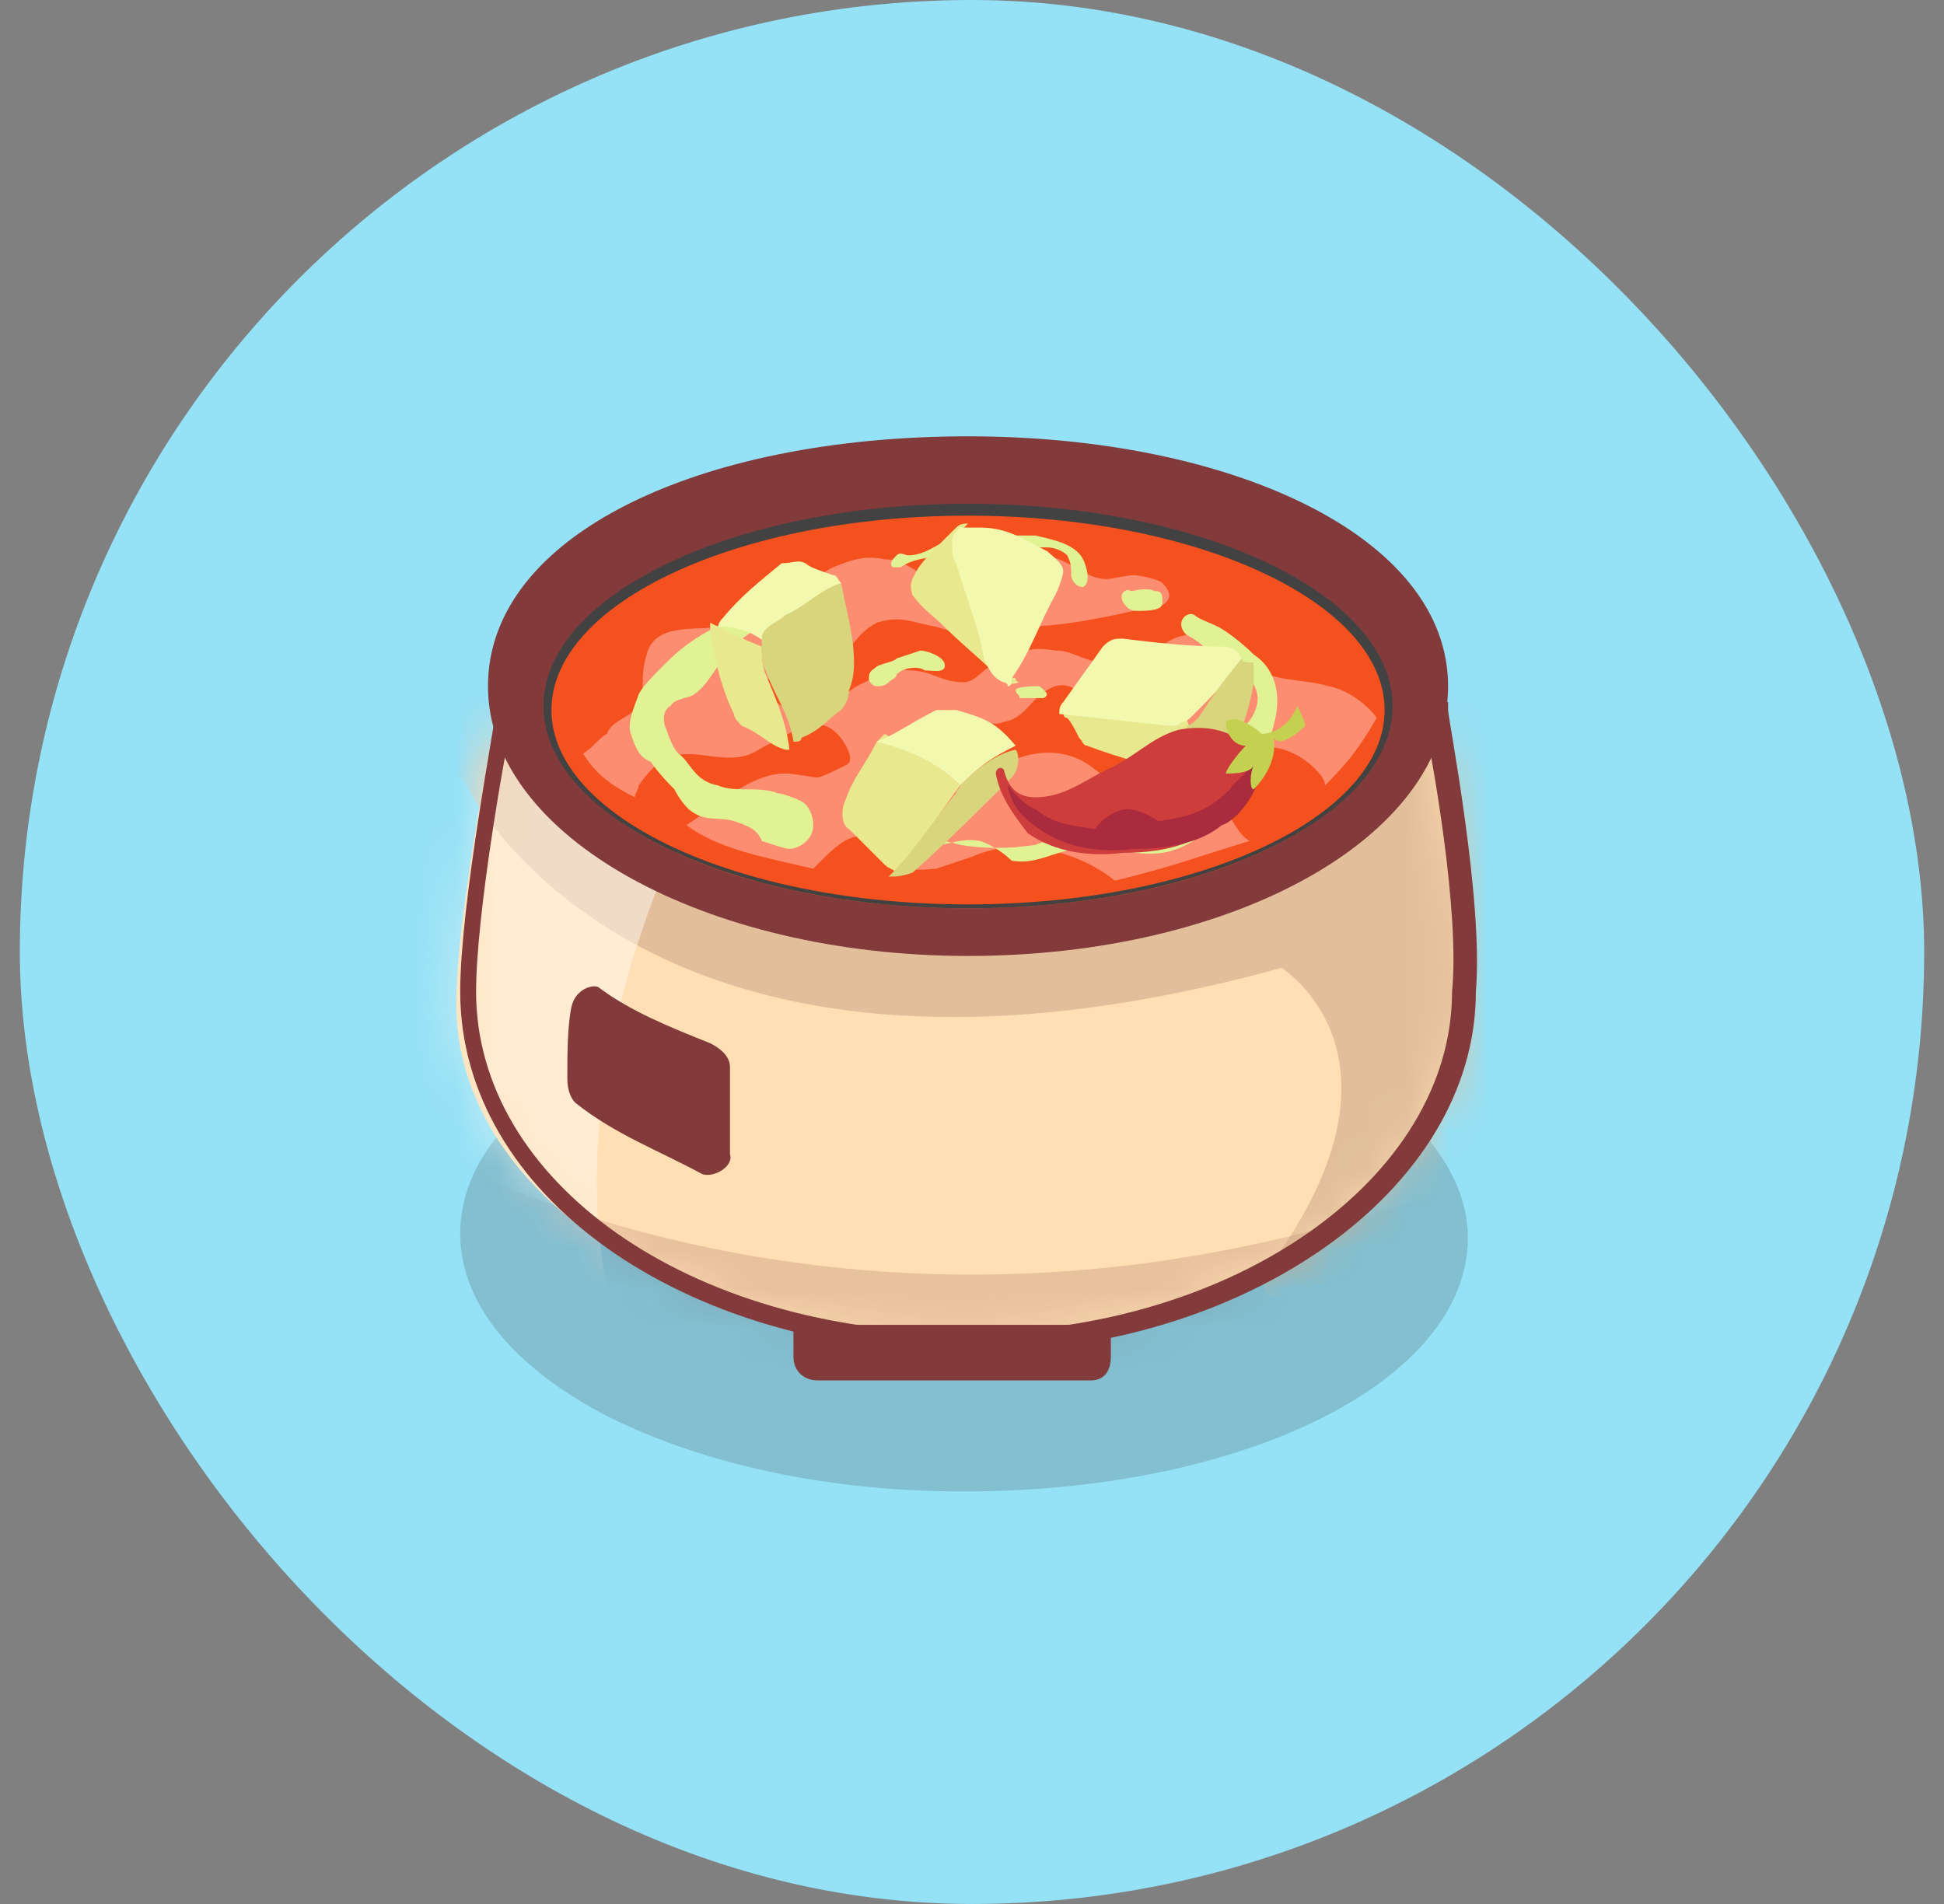 <svg width="49" height="48" viewBox="0 0 49 48" fill="none" xmlns="http://www.w3.org/2000/svg">
    <rect x="0" y="0" width="49" height="48" fill="#808080" stroke="none"/>
    <rect x="0.5" width="48" height="48" rx="24" fill="#95E1F6"/>
    <path opacity="0.2" d="M37 31.2C37 34.8 31.4 37.6 24.3 37.6C20.8 37.6 17.7 36.9 15.3 35.7C13 34.5 11.6 32.9 11.6 31.1C11.6 27.5 17.2 24.7 24.3 24.7C29.6 24.7 34 26.3 35.9 28.6C36.6 29.4 37 30.3 37 31.2Z" fill="#3A3A3A"/>
    <path d="M36.2 18.6H32.2C30 17.5 27.3 16.8 24.3 16.8C21.3 16.8 18.7 17.5 16.4 18.6H12.4C12.4 18.6 11.5 23.2 11.5 25.3C11.5 30.1 17.2 33.8 24.2 33.8C31.2 33.8 36.9 30 36.9 25.3C37.1 23.1 36.2 18.6 36.2 18.6Z" fill="#FFDFB3"/>
    <mask id="mask0_1129_34090" style="mask-type:luminance" maskUnits="userSpaceOnUse" x="11" y="16" width="26" height="18">
        <path d="M36.2 18.6H32.2C30 17.5 27.3 16.8 24.3 16.8C21.3 16.8 18.7 17.5 16.4 18.6H12.4C12.4 18.6 11.5 23.2 11.5 25.3C11.5 30.1 17.2 33.8 24.2 33.8C31.2 33.8 36.9 30 36.9 25.3C37.1 23.1 36.2 18.6 36.2 18.6Z" fill="white"/>
    </mask>
    <g mask="url(#mask0_1129_34090)">
        <path d="M11.7 19.7C11.7 19.7 16 28.9 32.3 24.4C32.3 24.4 35.7 26.5 32.3 31.5C28.9 36.6 46.6 23.8 46.6 23.8L41.3 15.8L25.2 15.5L8.2 17L11.7 19.7Z" fill="#E2BF9A"/>
    </g>
    <mask id="mask1_1129_34090" style="mask-type:luminance" maskUnits="userSpaceOnUse" x="11" y="16" width="26" height="18">
        <path d="M36.2 18.6H32.2C30 17.5 27.3 16.8 24.3 16.8C21.3 16.8 18.7 17.5 16.4 18.6H12.4C12.4 18.6 11.5 23.2 11.5 25.3C11.5 30.1 17.2 33.8 24.2 33.8C31.2 33.8 36.9 30 36.9 25.3C37.1 23.1 36.2 18.6 36.2 18.6Z" fill="white"/>
    </mask>
    <g mask="url(#mask1_1129_34090)">
        <path opacity="0.49" d="M17.9 19.5C17.9 19.5 10.4 32.5 19.7 39.1C28.8 45.6 5.1 43 5.1 42.8C5.1 42.6 3.9 19.1 3.9 19.1L16.4 10.4L17.9 19.5Z" fill="#FFFAF3"/>
    </g>
    <mask id="mask2_1129_34090" style="mask-type:luminance" maskUnits="userSpaceOnUse" x="11" y="16" width="26" height="18">
        <path d="M36.2 18.6H32.2C30 17.5 27.3 16.8 24.3 16.8C21.3 16.8 18.7 17.5 16.4 18.6H12.4C12.4 18.6 11.5 23.2 11.5 25.3C11.5 30.1 17.2 33.8 24.2 33.8C31.2 33.8 36.9 30 36.9 25.3C37.1 23.1 36.2 18.6 36.2 18.6Z" fill="white"/>
    </mask>
    <g mask="url(#mask2_1129_34090)">
        <path opacity="0.18" d="M9.6 28.4C9.6 28.4 22.7 36.8 40.2 28.4C57.7 20 20.4 47.5 20.4 47.5C20.4 47.5 17.4 49.1 15.8 46.9C14.2 44.6 9.6 28.4 9.6 28.4Z" fill="#823A3A"/>
    </g>
    <path d="M24.4 34.1C17.2 34.1 11.6 30.1 11.6 25C11.6 22.8 12.5 18.1 12.5 17.9V17.7H16.6C19.3 16.5 21.8 15.9 24.5 15.9C27.4 15.9 30.1 16.5 32.4 17.7H36.5V17.9C36.5 18.1 37.4 22.7 37.2 25C37.2 30 31.4 34.1 24.4 34.1ZM12.9 18.2C12.7 19.1 12 23.1 12 25C12 29.8 17.4 33.6 24.3 33.6C31.1 33.6 36.6 29.7 36.6 25C36.8 23 36.1 19.1 35.9 18.2H32.1C29.8 17 27.2 16.4 24.4 16.4C21.8 16.4 19.3 17 16.7 18.2H16.6H12.9Z" fill="#823A3A"/>
    <path d="M17.7 29.6C16.6 29 15.5 28.6 14.5 27.8C14.4 27.7 14.3 27.5 14.3 27.2C14.3 26.6 14.3 25.9 14.4 25.4C14.5 24.9 15 24.8 15.1 24.9C15.9 25.5 16.9 25.9 17.9 26.3C18.1 26.4 18.4 26.6 18.4 26.9C18.4 27.6 18.4 28.4 18.4 29.1C18.5 29.4 18 29.7 17.7 29.6Z" fill="#823A3A"/>
    <path d="M24.4 11C31 11 36.5 13.5 36.5 17.3C36.5 21.1 31.1 24.1 24.4 24.1C17.8 24.1 12.3 21.1 12.3 17.3C12.3 13.5 17.6 11 24.4 11Z" fill="#823A3A"/>
    <path d="M35.2 16.9C35.2 20.1 30.3 22.8 24.4 22.8C18.5 22.8 13.6 20.2 13.6 16.9C13.6 13.7 18.5 11.4 24.4 11.4C30.4 11.4 35.2 13.6 35.2 16.9Z" fill="#823A3A"/>
    <path d="M24.4 22.9C30.254 22.9 35 20.662 35 17.9C35 15.139 30.254 12.9 24.4 12.9C18.546 12.9 13.8 15.139 13.8 17.9C13.8 20.662 18.546 22.9 24.4 22.9Z" fill="#F4511E"/>
    <path d="M24.4 22.9C18.5 22.9 13.7 20.6 13.7 17.8C13.7 15 18.5 12.7 24.4 12.7C30.3 12.7 35.1 15 35.1 17.8C35.1 20.6 30.3 22.9 24.4 22.9ZM24.4 13C18.6 13 13.9 15.2 13.9 17.9C13.9 20.6 18.6 22.8 24.4 22.8C30.2 22.8 34.9 20.6 34.9 17.9C34.9 15.2 30.2 13 24.4 13Z" fill="#424242"/>
    <path d="M33.5 17.3C32.8 17.1 32.1 17.2 31.6 16.8C31 16.5 30.8 16 30.1 16C29.6 16 29.4 16.2 29 16.5C28.5 16.7 28.3 16.7 27.7 16.7C27.2 16.6 27 16.4 26.6 16.4C26 16.3 25.8 16.4 25.3 16.6C24.8 16.8 24.6 17.2 24.3 17.2C23.7 17.2 23.5 16.9 22.9 16.9C22.4 16.8 22.2 17 21.8 17.2C21.3 17.4 21.1 17.8 20.8 17.8C20.3 18 20.1 18 19.7 17.8C19.4 17.6 19.1 17.2 19.4 17.1C19.5 16.9 19.9 16.8 20.1 16.8C20.3 16.8 20.7 16.8 20.8 16.8C21.4 16.6 21.5 16 22.1 15.7C22.7 15.5 23 15.7 23.6 15.8C23.9 15.9 24.3 16 24.6 16C24.7 16 24.9 15.9 25.1 15.8C25.3 15.8 25.6 15.8 25.7 15.8C26.4 15.8 27.1 15.7 27.6 15.6C28.2 15.5 28.5 15.4 29.1 15.3C29.3 15.3 29.7 15.1 29.3 14.7C29.2 14.6 28.7 14.5 28.6 14.5C28.4 14.5 28 14.6 27.9 14.6C27.3 14.6 26.9 14 26.2 14C25.4 13.9 24.6 14.8 23.8 14.7C23.2 14.6 22.9 14.1 22.3 14.1C21.8 14 21.5 14.1 21 14.3C20.4 14.6 20.3 15 19.7 15.1C19.1 15.4 18.9 15.7 18.2 15.8C17.5 15.9 16.5 15.7 16.3 16.5C16.2 16.8 16.2 17.1 16.2 17.2C16.2 17.5 16.1 17.8 16 17.9C15.8 18.1 15.4 18.2 15.3 18.5C15.1 18.6 15 18.8 14.7 19C15 19.5 15.4 19.8 16 20.1C16 20 16.1 19.9 16.1 19.8C16.3 19.5 16.6 19.2 16.8 19.1C17.4 18.9 17.8 19.1 18.4 19.1C18.9 19.1 19.1 18.9 19.3 18.8C19.5 18.7 19.9 18.5 20.2 18.3C20.7 18.2 20.9 18.3 21.1 18.5C21.3 18.7 21.6 19.2 21.3 19.3C21.1 19.4 20.7 19.6 20.6 19.6C20.5 19.6 20 19.5 19.8 19.5C18.9 19.5 18.1 20.3 17.3 20.8C18.1 21.4 19.2 21.6 20.5 21.9C20.6 21.8 20.7 21.7 20.7 21.7C21 21.4 21.4 21 21.8 21.1C22.3 21.2 22.5 21.7 22.7 21.8C23 22 23.4 21.9 23.6 21.9C23.9 21.8 24.2 21.7 24.5 21.6C25.6 21.1 27.1 21.4 28.1 22.2C29.4 21.9 30.5 21.5 31.5 21.2C31.3 21.1 31.2 20.9 31 20.6C30.8 20.4 30.5 20 30.3 20C29.7 19.8 29 20.3 28.5 20.1C28 20 27.8 19.5 27.6 19.4C27 18.9 26.3 18.9 25.7 19.1C25.1 19.3 24.3 19.4 23.6 19.4C23.4 19.4 23.1 19.4 23 19.2C22.9 19 23 18.6 23.1 18.5C23.3 18.2 23.7 17.9 23.9 17.9C24.5 17.9 24.8 18.4 25.3 18.2C25.9 18.1 26 17.5 26.6 17.3C26.9 17.2 27.2 17.4 27.4 17.6C27.7 17.8 28 18.1 28.1 18.3C28.4 18.5 28.7 18.5 28.8 18.6C29 18.7 29.4 18.8 29.5 18.8C30.1 18.9 30.5 18.8 31.2 18.8C31.9 18.8 32.3 18.8 32.8 19.1C33.1 19.3 33.4 19.6 33.4 19.8C34 19.2 34.3 18.8 34.7 18.1C34.5 17.8 34 17.4 33.5 17.3Z" fill="#FC8D70"/>
    <path d="M16.8 16.7C16.5 17 16.2 17.3 16.1 17.5C16 17.8 15.8 18.2 15.9 18.5C16 18.8 16.1 19.1 16.4 19.2C16.6 19.5 16.9 19.8 17 19.9C17.1 20.1 17.3 20.4 17.5 20.5C17.8 20.7 18.2 20.6 18.5 20.7C18.8 20.8 19.1 20.9 19.2 21.2C19.5 21.3 19.8 21.4 19.9 21.4C20.1 21.4 20.5 21.2 20.5 20.8C20.5 20.6 20.4 20.3 20.2 20.2C20 20.1 19.7 20 19.6 20C19.4 19.9 19 19.9 18.9 19.9C18.6 19.9 18.3 19.9 18.1 19.8C17.5 19.7 17.4 19.2 17.1 19C17 18.9 16.9 18.7 16.8 18.4C16.7 18.2 16.7 17.9 16.9 17.8C17 17.6 17.4 17.6 17.5 17.5C17.8 17.3 18 16.9 18.1 16.8C18.4 16.2 18.8 16.1 19.2 15.7C19.4 15.6 19.9 15.2 19.8 15.1C19.6 14.9 19.1 15.3 19 15.4C17.9 15.8 17.3 16.2 16.8 16.7Z" fill="#E0F294"/>
    <path d="M23.2 21.3C23.8 21.4 24.1 21.1 24.7 21.2C25 21.3 25.3 21.5 25.5 21.7C26.1 21.8 26.5 21.5 27.1 21.4C27.8 21.3 28.6 21.6 29.3 21.5C30 21.4 30.7 20.8 31.2 20.1C31.7 19.5 31.9 19.1 32.1 18.3C32.3 17.6 32.2 16.9 31.6 16.5C31.3 16.2 30.9 15.9 30.7 15.8C30.5 15.7 30.2 15.6 30.1 15.5C29.9 15.4 29.6 15.7 29.9 16C30.1 16.1 30.4 16.3 30.5 16.5C30.7 16.7 31 16.6 31.1 16.7C31.4 16.9 31.7 17.3 31.7 17.6C31.7 17.9 31.5 18.3 31.1 18.5C31 18.6 30.8 18.7 30.6 18.8C30.5 19 30.6 19.3 30.6 19.4C30.6 19.7 30.4 20 30.3 20.1C30 20.6 29.7 20.8 29.3 20.9C29 21 28.6 20.8 28.4 20.8C28.1 20.8 27.8 20.8 27.7 20.9C27.4 21 27.1 21 26.9 21.1C26.6 21.2 26.3 21.2 26.1 21.3C25.4 21.4 24.8 21.4 24.2 21.3C23.9 21.2 23.6 21.2 23.4 21C23.2 20.9 22.8 20.5 22.7 20.5C22.1 20.6 22.7 21.2 23.2 21.3Z" fill="#E0F294"/>
    <path d="M28.4 15.3C28.5 15.4 28.6 15.4 28.7 15.4C28.9 15.4 29.3 15.4 29.3 15.2C29.3 15 29.3 14.9 29.1 14.9C28.9 14.8 28.6 14.9 28.5 14.9C28.4 14.8 28.1 15 28.4 15.3Z" fill="#E0F294"/>
    <path d="M27.3 14.1C27.4 14.3 27.5 14.7 27.3 14.8C27.1 14.8 27 14.6 27 14.5C27 14.3 27 14.2 26.9 14C26.8 13.9 26.6 13.8 26.4 13.8C25.9 13.8 25.7 13.8 25.3 13.8C25 13.8 24.6 13.8 24.4 13.9C24.1 13.9 23.8 13.9 23.7 14C23.2 14.1 23 14.1 22.7 14.3C22.6 14.3 22.5 14.3 22.5 14.3C22.4 14.2 22.5 14.1 22.6 14C22.7 13.9 22.8 14 22.9 14C23.5 14 23.9 13.4 24.6 13.4C24.9 13.4 25.2 13.5 25.5 13.5C25.7 13.5 26 13.5 26.1 13.5C26.5 13.6 27.1 13.7 27.3 14.1Z" fill="#E0F294"/>
    <path d="M22.6 16.6C22.5 16.7 22.3 16.7 22.1 16.8C22 16.9 21.9 16.9 21.9 17.1C21.9 17.2 22 17.3 22.1 17.3C22.2 17.3 22.3 17.3 22.4 17.2C22.5 17.1 22.6 17.1 22.6 17C22.8 16.8 23.2 16.8 23.3 16.9C23.5 16.9 23.9 17 23.8 16.7C23.7 16.5 23.3 16.4 23.2 16.4C23.2 16.4 22.9 16.5 22.6 16.6Z" fill="#E0F294"/>
    <path d="M25.601 17.4C25.601 17.5 25.701 17.5 25.701 17.6H25.801C25.901 17.6 26.001 17.6 26.101 17.6C26.201 17.6 26.301 17.6 26.301 17.6C26.501 17.5 26.301 17.4 26.201 17.3C26.101 17.3 25.601 17.3 25.601 17.4Z" fill="#E0F294"/>
    <path d="M19.3 17C19.2 16.8 19.2 16.4 19.2 16.3C18.7 16.1 18.5 16 17.9 15.7C17.9 15.8 17.9 15.8 17.9 15.9C18 16.6 18.2 17.4 18.5 18C18.5 18.1 18.6 18.2 18.7 18.3C19.2 18.5 19.4 18.8 19.8 18.9H19.9C19.8 18.1 19.5 17.5 19.3 17Z" fill="#E8E88E"/>
    <path d="M19.301 16.2C19.401 15.9 19.601 15.7 19.901 15.6C20.401 15.3 20.701 15 21.201 14.7C21.101 14.6 21.101 14.5 21.001 14.5C20.701 14.4 20.401 14.3 20.301 14.2C20.101 14.1 20.001 14.2 19.701 14.2C19.101 14.7 18.701 15 18.201 15.6C18.101 15.7 18.101 15.8 18.101 15.8C18.601 15.8 18.901 15.9 19.301 16.2C19.201 16.2 19.201 16.2 19.301 16.2Z" fill="#F2F9AF"/>
    <path d="M21.2 14.7C20.6 14.9 20.3 15.3 19.8 15.5C19.6 15.7 19.2 15.8 19.2 16.1V16.2C19.2 16.4 19.2 16.8 19.3 16.9C19.5 17.5 19.9 18 20 18.7C20.1 18.7 20.2 18.7 20.2 18.6C20.7 18.4 20.9 18.1 21.2 17.9C21.3 17.8 21.4 17.6 21.4 17.4C21.7 16.7 21.4 15.7 21.2 14.7Z" fill="#D8D57D"/>
    <path d="M24.2 19.8C23.6 19.201 22.9 18.901 22.3 18.5C22.2 18.601 22.2 18.601 22.1 18.701C21.8 19.3 21.5 19.601 21.3 20.201C21.2 20.401 21.2 20.8 21.4 20.901L22.3 21.8C22.4 21.901 22.5 21.901 22.6 22C23.2 21.3 23.6 20.601 24.2 19.8C24 19.901 24 19.901 24.2 19.8Z" fill="#E8E88E"/>
    <path d="M24.2 19.8C24.2 19.9 24.1 19.9 24.1 20C23.5 20.7 23.1 21.4 22.4 22.1C22.6 22.1 22.7 22.1 23 22C23.8 21.3 24.8 20.3 25.5 19.6C25.7 19.4 25.7 19 25.6 18.9C25.1 19 24.6 19.4 24.2 19.8Z" fill="#D8D57D"/>
    <path d="M24.2 19.8C24.7 19.3 25 19.1 25.6 18.8C25.1 18.2 24.8 18.1 24.1 17.9C24 17.9 23.8 17.9 23.6 17.9C23 18.2 22.6 18.5 22.1 18.7C22.9 18.9 23.6 19.2 24.2 19.8Z" fill="#F2F9AF"/>
    <path d="M29.6 18.2L26.8 17.9C26.8 18 26.8 18.1 26.9 18.1C27 18.2 27.1 18.4 27.2 18.6C27.3 18.7 27.3 18.8 27.4 18.8C28.2 19.1 29.2 19.4 30.2 19.5C30.3 19.5 30.3 19.5 30.4 19.5C30.3 18.9 30.1 18.7 29.9 18.1C29.8 18.2 29.7 18.2 29.6 18.2Z" fill="#E8E88E"/>
    <path d="M31.3 16.6C31.2 16.4 31.1 16.3 30.8 16.3C30 16.3 29.1 16.2 28.3 16.1C28.1 16.1 28 16.1 27.8 16.3L26.8 17.7C26.7 17.8 26.7 17.9 26.7 18L29.5 18.3C29.6 18.3 29.7 18.3 29.8 18.2C29.9 18.2 30 18.1 30.1 18C30.6 17.5 31 17.1 31.3 16.6Z" fill="#F2F9AF"/>
    <path d="M31.3 16.6C30.8 17.2 30.6 17.5 30.2 18.1C30.1 18.2 30 18.3 29.9 18.3C30 18.9 30.2 19.1 30.4 19.7C30.6 19.7 30.7 19.6 30.9 19.4C31.2 18.7 31.5 17.9 31.6 17.2C31.6 17.1 31.6 17 31.6 16.7C31.4 16.7 31.3 16.7 31.3 16.6Z" fill="#D8D57D"/>
    <path d="M25 16.5C24.7 15.8 24.4 14.9 24.3 14.1C24.3 13.9 24.2 13.6 24.2 13.5C24.2 13.4 24.3 13.3 24.4 13.2C24.3 13.2 24.2 13.2 24.1 13.3C24 13.4 23.9 13.5 23.8 13.6C23.5 13.9 23.2 14.2 23.1 14.4C23 14.6 22.9 14.7 23 15C23.2 15.3 23.6 15.6 23.7 15.7C24.3 16.3 24.6 16.5 25.2 17.1C25.3 17.2 25.4 17.3 25.7 17.2C25.7 17.2 25.6 17.2 25.6 17.1C25.1 17 25.1 16.7 25 16.5Z" fill="#E8E88E"/>
    <path d="M26.4 13.9C25.8 13.6 25.4 13.3 24.7 13.3C24.6 13.3 24.4 13.3 24.2 13.3C24.1 13.4 24 13.5 24 13.6C24 13.8 24 14.1 24.1 14.2C24.3 14.9 24.7 15.9 24.8 16.6C24.9 16.8 25 17.1 25.3 17.2C25.3 17.2 25.4 17.2 25.4 17.3C25.5 17.3 25.5 17.2 25.5 17.1C26 16.4 26.2 15.7 26.6 15C26.7 14.8 26.8 14.5 26.8 14.4C26.8 14.2 26.5 14 26.4 13.9Z" fill="#F2F9AF"/>
    <path d="M31.5 18.9C31 18.3 30.2 18.3 29.7 18.4C29 18.6 28.6 19.1 27.9 19.4C27.3 19.7 26.8 20.1 26.1 20.1C25.6 20.1 25.4 19.8 25.3 19.4C25.2 19.3 25.1 19.4 25.1 19.5C25.2 20.1 25.6 20.6 25.9 21C26.6 21.5 27.5 21.6 28.3 21.5C29 21.5 29.9 21.4 30.5 20.9C31.2 20.7 32.1 19.5 31.5 18.9Z" fill="#CC3D3C"/>
    <path d="M31.699 19C31.499 19.5 31.099 19.7 30.999 19.9C30.399 20.5 29.899 20.6 29.199 20.7C28.899 20.5 28.599 20.4 28.399 20.4C28.199 20.4 27.799 20.6 27.599 20.9C26.999 20.8 26.599 20.8 26.099 20.4C25.799 20.3 25.499 19.9 25.399 19.8C25.499 20.4 25.899 20.7 26.199 20.9C26.899 21.4 27.799 21.5 28.599 21.4C29.299 21.4 30.199 21.3 30.799 20.8C31.199 20.7 31.999 19.7 31.699 19Z" fill="#A92B3D"/>
    <path d="M32.899 18.3C32.899 18.2 32.799 18 32.699 17.8C32.499 18.3 32.099 18.5 31.799 18.5C31.599 18.3 31.099 18 30.899 18.2C30.899 18.5 31.099 18.8 31.399 18.8C31.199 19 30.899 19.4 30.899 19.5C31.099 19.5 31.499 19.5 31.599 19.3C31.499 19.5 31.499 19.9 31.599 19.9C31.899 19.6 32.199 19.1 32.099 18.6C32.299 18.9 32.899 18.3 32.899 18.3Z" fill="#C4D150"/>
    <path d="M27.5 34.8H20.6C20.3 34.8 20 34.6 20 34.2V33.4H28V34.2C28 34.6 27.8 34.8 27.5 34.8Z" fill="#823A3A"/>
</svg>
